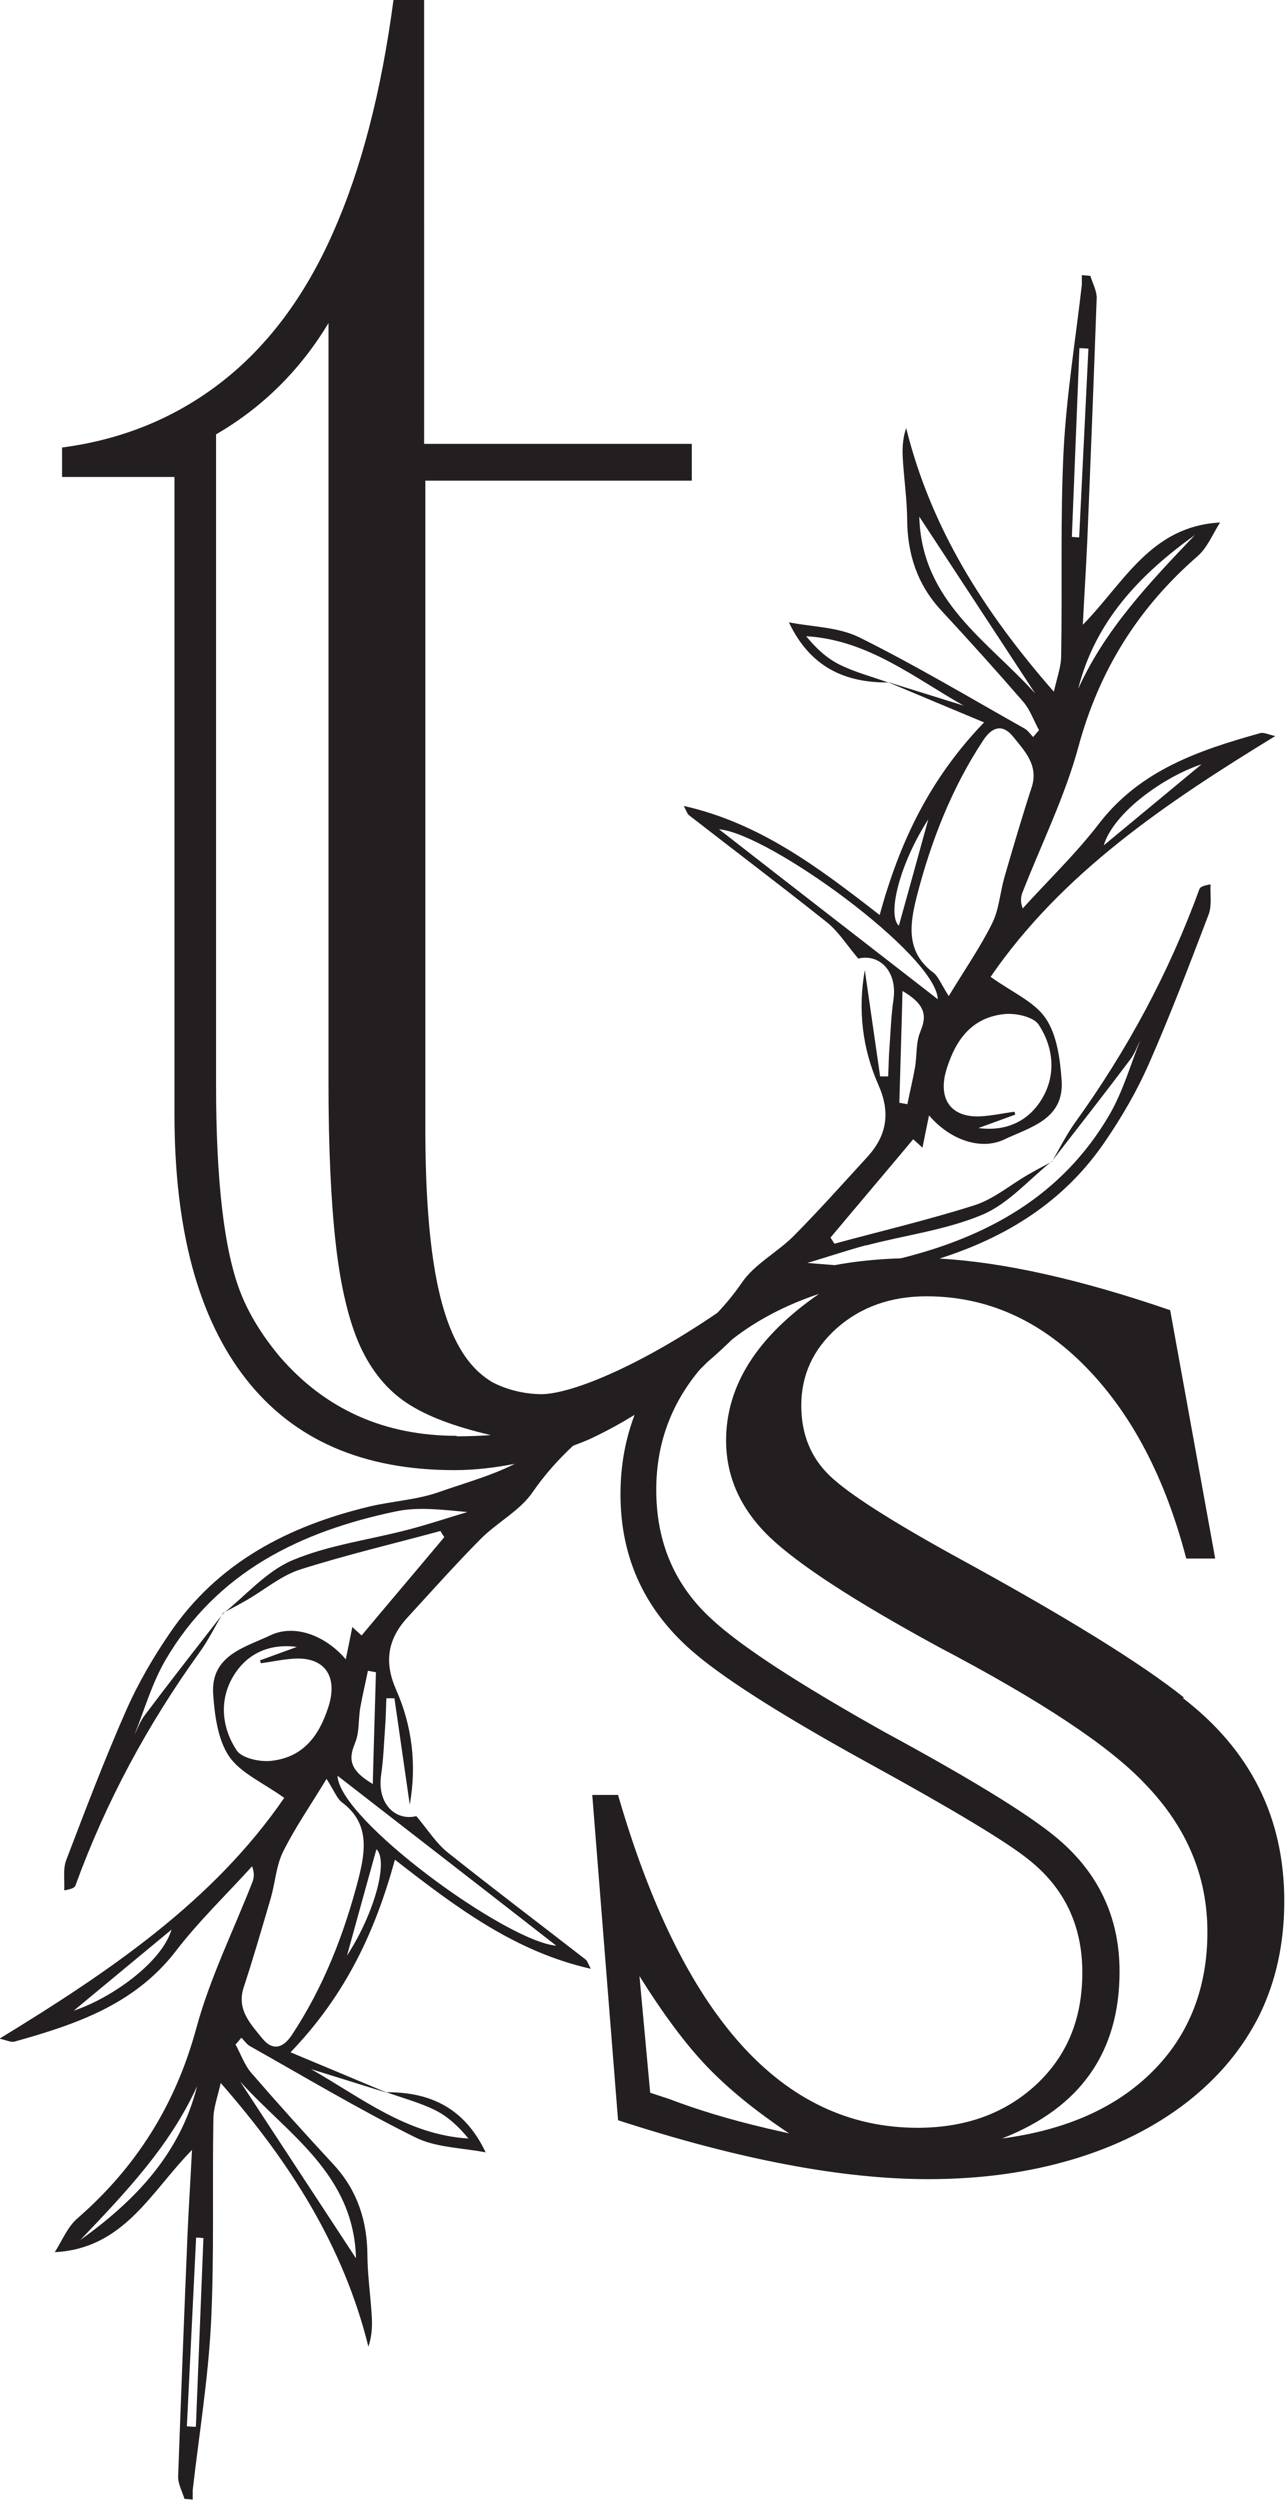 <?xml version="1.0" encoding="UTF-8"?><svg id="Layer_2" xmlns="http://www.w3.org/2000/svg" viewBox="0 0 52.85 102.68"><defs><style>.cls-1{fill:#231f20;}</style></defs><g id="Layer_1-2"><path class="cls-1" d="m48.67,69.73c-1.76-1.41-4.87-3.33-9.32-5.76-2.73-1.5-4.48-2.62-5.25-3.36-.78-.75-1.17-1.71-1.17-2.88,0-1.26.49-2.32,1.47-3.19.98-.86,2.21-1.3,3.67-1.3,2.46,0,4.64.96,6.53,2.88,1.89,1.92,3.28,4.55,4.15,7.89h1.19l-1.85-10.2c-3.7-1.27-6.85-1.97-9.48-2.12,2.74-.87,5.13-2.33,6.82-4.83.67-.98,1.28-2.03,1.76-3.11.9-2.04,1.69-4.12,2.48-6.19.14-.37.06-.82.08-1.24-.34.06-.43.12-.46.2-1.25,3.43-2.96,6.6-5.09,9.56-.37.51-.65,1.08-.97,1.63-.34.18-.68.36-1.01.55-.72.42-1.39.99-2.17,1.24-1.89.6-3.84,1.06-5.76,1.58-.05-.08-.1-.17-.16-.25,1.13-1.35,2.27-2.69,3.4-4.04.14.13.26.23.38.35.09-.46.17-.84.27-1.33.85,1,2.12,1.45,3.09.99,1.05-.5,2.46-.82,2.36-2.41-.06-.88-.19-1.87-.65-2.56-.47-.69-1.39-1.08-2.27-1.71,2.92-4.25,7.18-7.13,11.7-9.89-.28-.06-.47-.16-.62-.12-2.5.7-4.92,1.51-6.62,3.71-.95,1.24-2.09,2.33-3.14,3.49-.1-.27-.08-.46-.02-.63.78-2,1.75-3.95,2.31-6.01.85-3.14,2.46-5.71,4.9-7.83.4-.35.62-.91.92-1.38-2.85.15-3.95,2.48-5.64,4.2.06-1.19.13-2.28.18-3.37.14-3.35.27-6.71.39-10.06,0-.3-.17-.6-.26-.9-.12-.01-.23-.02-.35-.03,0,.13,0,.26,0,.39-.26,2.27-.63,4.53-.75,6.81-.14,2.8-.05,5.62-.1,8.43,0,.46-.18.93-.3,1.48-2.88-3.29-5.05-6.72-6.07-10.83-.17.51-.16.95-.13,1.38.05.77.16,1.55.17,2.32,0,1.44.4,2.71,1.4,3.79,1.14,1.23,2.26,2.47,3.36,3.74.29.33.44.78.66,1.18-.08.09-.16.18-.24.28-.11-.11-.21-.26-.34-.34-2.26-1.27-4.48-2.6-6.8-3.75-.86-.43-1.93-.43-2.9-.62.88,1.85,2.31,2.48,4.08,2.47-.67-.24-1.36-.42-1.99-.73-.53-.26-.98-.68-1.38-1.17,2.53.15,4.42,1.69,6.47,2.85-1.05-.33-2.1-.65-3.15-.98,1.29.54,2.57,1.08,3.99,1.67-2.27,2.36-3.48,4.96-4.29,7.91-2.57-2-4.95-3.78-8.05-4.48.11.21.14.31.2.37,1.89,1.47,3.8,2.91,5.67,4.4.48.38.82.93,1.3,1.5.86-.21,1.61.51,1.45,1.67-.1.67-.12,1.35-.17,2.03-.03.38-.03.76-.05,1.14-.11,0-.22,0-.33,0-.21-1.46-.42-2.91-.63-4.37-.29,1.64-.1,3.23.56,4.72.5,1.13.35,2.07-.45,2.95-1,1.09-1.99,2.2-3.03,3.25-.68.68-1.62,1.16-2.14,1.93-.31.45-.64.85-1,1.23-3.3,2.25-6.09,3.36-7.27,3.34-1.22-.02-2.04-.53-2.04-.53-.25-.16-.49-.35-.7-.58-.69-.74-1.19-1.9-1.51-3.49-.32-1.59-.48-3.69-.48-6.3v-26.62h10.95v-1.51h-11V0h-1.26c-.5,3.78-1.33,6.97-2.49,9.57-1.15,2.6-2.67,4.63-4.55,6.1-1.88,1.47-4.07,2.38-6.58,2.71v1.21h4.62v26.17c0,4.76.98,8.38,2.94,10.88,1.96,2.5,4.81,3.74,8.57,3.74.84,0,1.66-.1,2.48-.26-.99.5-2.07.79-3.12,1.16-.9.32-1.9.37-2.84.59-3.34.8-6.26,2.3-8.24,5.23-.67.98-1.28,2.03-1.76,3.11-.9,2.04-1.69,4.12-2.48,6.19-.14.37-.06.82-.08,1.24.34-.06.43-.12.46-.2,1.25-3.43,2.96-6.6,5.09-9.56.37-.51.65-1.08.97-1.63.34-.18.68-.36,1.01-.55.72-.42,1.39-.99,2.17-1.24,1.89-.6,3.84-1.06,5.76-1.58.05.08.1.17.16.25-1.13,1.35-2.27,2.69-3.4,4.04-.14-.13-.26-.23-.38-.35-.09.46-.17.84-.27,1.33-.85-1-2.12-1.45-3.09-.99-1.05.5-2.46.82-2.36,2.41.06.88.19,1.87.65,2.56.47.69,1.39,1.08,2.27,1.71-2.92,4.25-7.18,7.13-11.7,9.89.28.06.47.16.62.12,2.5-.7,4.92-1.51,6.62-3.71.95-1.24,2.09-2.33,3.14-3.49.1.27.08.46.02.63-.78,2-1.75,3.95-2.31,6.01-.85,3.14-2.46,5.71-4.9,7.83-.4.35-.62.91-.92,1.38,2.85-.15,3.95-2.48,5.64-4.2-.06,1.19-.13,2.28-.18,3.37-.14,3.35-.27,6.71-.39,10.06,0,.3.17.6.26.9.11.01.23.02.34.03,0-.13,0-.26,0-.39.26-2.27.63-4.53.75-6.81.14-2.8.05-5.62.1-8.43,0-.46.18-.93.3-1.48,2.88,3.29,5.05,6.72,6.07,10.83.17-.51.16-.95.13-1.38-.05-.77-.16-1.55-.17-2.32,0-1.44-.4-2.71-1.4-3.79-1.14-1.23-2.26-2.47-3.36-3.74-.29-.33-.44-.78-.66-1.18.08-.09.16-.18.24-.28.11.11.21.26.34.34,2.26,1.27,4.48,2.6,6.8,3.75.86.43,1.93.43,2.9.62-.88-1.85-2.31-2.48-4.08-2.47.67.24,1.36.42,1.99.73.53.26.98.68,1.38,1.17-2.53-.15-4.42-1.69-6.47-2.85,1.05.33,2.1.65,3.15.98-1.29-.54-2.57-1.08-3.99-1.67,2.27-2.36,3.48-4.96,4.29-7.91,2.57,2,4.95,3.78,8.05,4.48-.11-.21-.14-.31-.2-.37-1.89-1.47-3.8-2.91-5.67-4.4-.48-.38-.82-.93-1.3-1.5-.86.21-1.61-.51-1.45-1.67.1-.67.12-1.35.17-2.03.03-.38.03-.76.05-1.14.11,0,.22,0,.33,0,.21,1.46.42,2.91.63,4.37.29-1.64.1-3.23-.56-4.72-.5-1.13-.35-2.07.45-2.95,1-1.09,1.99-2.2,3.03-3.25.68-.68,1.62-1.16,2.14-1.93.49-.71,1.05-1.33,1.65-1.89.25-.1.51-.19.76-.31.68-.32,1.26-.65,1.77-.96-.38,1-.58,2.08-.58,3.26,0,2.67,1.04,4.86,3.12,6.59,1.29,1.08,3.66,2.58,7.12,4.48,3.46,1.9,5.63,3.21,6.5,3.91,1.5,1.17,2.24,2.73,2.24,4.66s-.64,3.44-1.91,4.62c-1.27,1.17-2.89,1.76-4.86,1.76-5.57,0-9.67-4.56-12.31-13.67h-1.06l1.06,13.36c4.95,1.61,9.2,2.42,12.75,2.42,2.14,0,4.12-.27,5.93-.81,1.82-.54,3.38-1.33,4.7-2.35,1.32-1.03,2.31-2.23,2.99-3.6.67-1.38,1.01-2.93,1.01-4.66,0-3.43-1.39-6.21-4.18-8.35Zm.71-38.34c-1.33,1.1-2.63,2.18-4.02,3.33.41-1.36,2.48-2.82,4.02-3.33Zm-.27-9.42c-1.84,1.93-3.68,3.85-4.8,6.32.7-2.78,2.54-4.7,4.8-6.32Zm-4.74-7.67c.12,0,.24.01.36.02l-.38,7.75c-.1,0-.2-.01-.3-.02.1-2.58.21-5.16.31-7.75Zm-6.59,6.92c1.63,2.49,3.2,4.87,4.76,7.26-1.93-2.15-4.67-3.78-4.76-7.26Zm.05,21.14c-.2.44-.14,1-.23,1.5-.09.5-.21.99-.31,1.49-.11-.02-.22-.04-.33-.06.04-1.48.09-2.96.13-4.59.86.51,1.05.95.73,1.67Zm3.44-.71c.47-.05,1.21.11,1.42.44.61.93.72,2.06.13,3.04-.55.92-1.47,1.35-2.61,1.2.5-.18,1.01-.37,1.51-.55,0-.04-.02-.08-.03-.12-.47.06-.95.17-1.42.19-1.25.05-1.74-.78-1.36-1.97.39-1.23,1.06-2.09,2.36-2.23Zm.37-11.39c.46.58,1.05,1.16.76,2.07-.4,1.22-.76,2.46-1.12,3.69-.18.63-.22,1.32-.5,1.89-.49.99-1.13,1.91-1.79,3-.34-.54-.44-.82-.63-.96-1.15-.86-.97-2-.68-3.15.59-2.27,1.43-4.43,2.73-6.4.41-.62.84-.62,1.22-.15Zm-3.49,3.39c-.45,1.63-.83,3.01-1.21,4.37-.49-.45.04-2.56,1.21-4.37Zm-8.6.41c2.03.16,8.92,5.16,8.99,6.98-2.95-2.29-5.95-4.61-8.99-6.98ZM3.03,82.58c1.33-1.1,2.63-2.18,4.02-3.33-.41,1.36-2.48,2.82-4.02,3.33Zm.27,9.42c1.84-1.93,3.68-3.85,4.8-6.32-.7,2.78-2.54,4.7-4.8,6.32Zm4.74,7.67c-.12,0-.24-.01-.36-.02.13-2.58.25-5.16.38-7.75.1,0,.2.01.3.02-.1,2.58-.21,5.16-.31,7.75Zm6.59-6.92c-1.63-2.49-3.2-4.87-4.76-7.26,1.93,2.15,4.67,3.78,4.76,7.26Zm-.05-21.14c.2-.44.14-1,.23-1.5.09-.5.21-.99.31-1.49.11.02.22.04.33.06-.04,1.48-.09,2.96-.13,4.59-.86-.51-1.05-.95-.73-1.67Zm-3.44.71c-.47.05-1.21-.11-1.42-.44-.61-.93-.72-2.06-.13-3.04.55-.92,1.47-1.35,2.61-1.2-.5.18-1.01.37-1.51.55,0,.04.02.08.03.12.47-.06.95-.17,1.42-.19,1.25-.05,1.74.78,1.36,1.97-.39,1.23-1.06,2.09-2.36,2.23Zm-.37,11.39c-.46-.58-1.05-1.16-.76-2.07.4-1.22.76-2.46,1.12-3.69.18-.63.22-1.32.5-1.89.49-.99,1.13-1.91,1.79-3,.34.54.44.82.63.96,1.15.86.97,2,.68,3.15-.59,2.27-1.43,4.43-2.73,6.4-.41.62-.84.62-1.22.15Zm3.49-3.39c.45-1.63.83-3.01,1.21-4.37.49.45-.04,2.56-1.21,4.37Zm8.6-.41c-2.03-.16-8.92-5.16-8.99-6.98,2.95,2.29,5.95,4.61,8.99,6.98Zm-6.07-17.09c-1.59.42-3.27.63-4.77,1.26-1.07.45-1.91,1.44-2.85,2.19,0,0,.01-.02.02-.03-1.08,1.39-2.17,2.78-3.23,4.19-.21.27-.33.62-.43.81.38-.94.7-2.08,1.27-3.06,2.12-3.63,5.56-5.29,9.49-6.11.92-.19,1.9-.06,2.92.03-.81.24-1.61.51-2.42.72Zm14.68,24.58c-1.49-.35-2.81-.75-3.96-1.19l-.79-.26-.44-4.79c.97,1.55,1.89,2.79,2.77,3.71.88.92,2.01,1.84,3.38,2.75l-.97-.22Zm4.13-36.25c1.59-.42,3.27-.63,4.77-1.26,1.07-.45,1.91-1.44,2.85-2.19,0,0-.01.02-.02.03,1.08-1.39,2.17-2.78,3.23-4.19.21-.27.33-.62.43-.81-.38.94-.7,2.08-1.27,3.06-1.95,3.34-5.03,5.01-8.57,5.89-.96.03-1.86.12-2.72.28-.37-.03-.74-.06-1.12-.09.81-.24,1.61-.51,2.42-.73Zm-16.83,7.82c-2.98,0-5.41-1.09-7.28-3.26-.7-.84-1.23-1.69-1.58-2.56s-.61-2.04-.78-3.49c-.17-1.46-.25-3.14-.25-5.05v-26.77c1.91-1.11,3.45-2.63,4.62-4.57v31.25c0,2.61.1,4.81.3,6.58s.54,3.17,1,4.19c.47,1.02,1.11,1.8,1.93,2.34.82.54,1.97.97,3.44,1.31-.4.03-.87.05-1.41.05Zm28.61,26.09c-1.49,1.5-3.56,2.42-6.2,2.77,3.22-1.26,4.83-3.54,4.83-6.86,0-2.11-.78-3.87-2.33-5.27-1.06-.97-3.5-2.49-7.34-4.57-3.55-1.99-5.91-3.53-7.08-4.62-1.52-1.38-2.29-3.15-2.29-5.32,0-1.85.58-3.47,1.74-4.88.1-.12.23-.23.34-.35.4-.34.74-.66,1.05-.96.98-.76,2.15-1.39,3.56-1.86-2.55,1.76-3.82,3.77-3.82,6.02,0,1.49.59,2.81,1.78,3.96,1.19,1.14,3.51,2.65,6.97,4.53,4.19,2.2,7.02,4.07,8.48,5.63,1.7,1.76,2.55,3.78,2.55,6.07s-.75,4.22-2.24,5.71Z"/></g></svg>